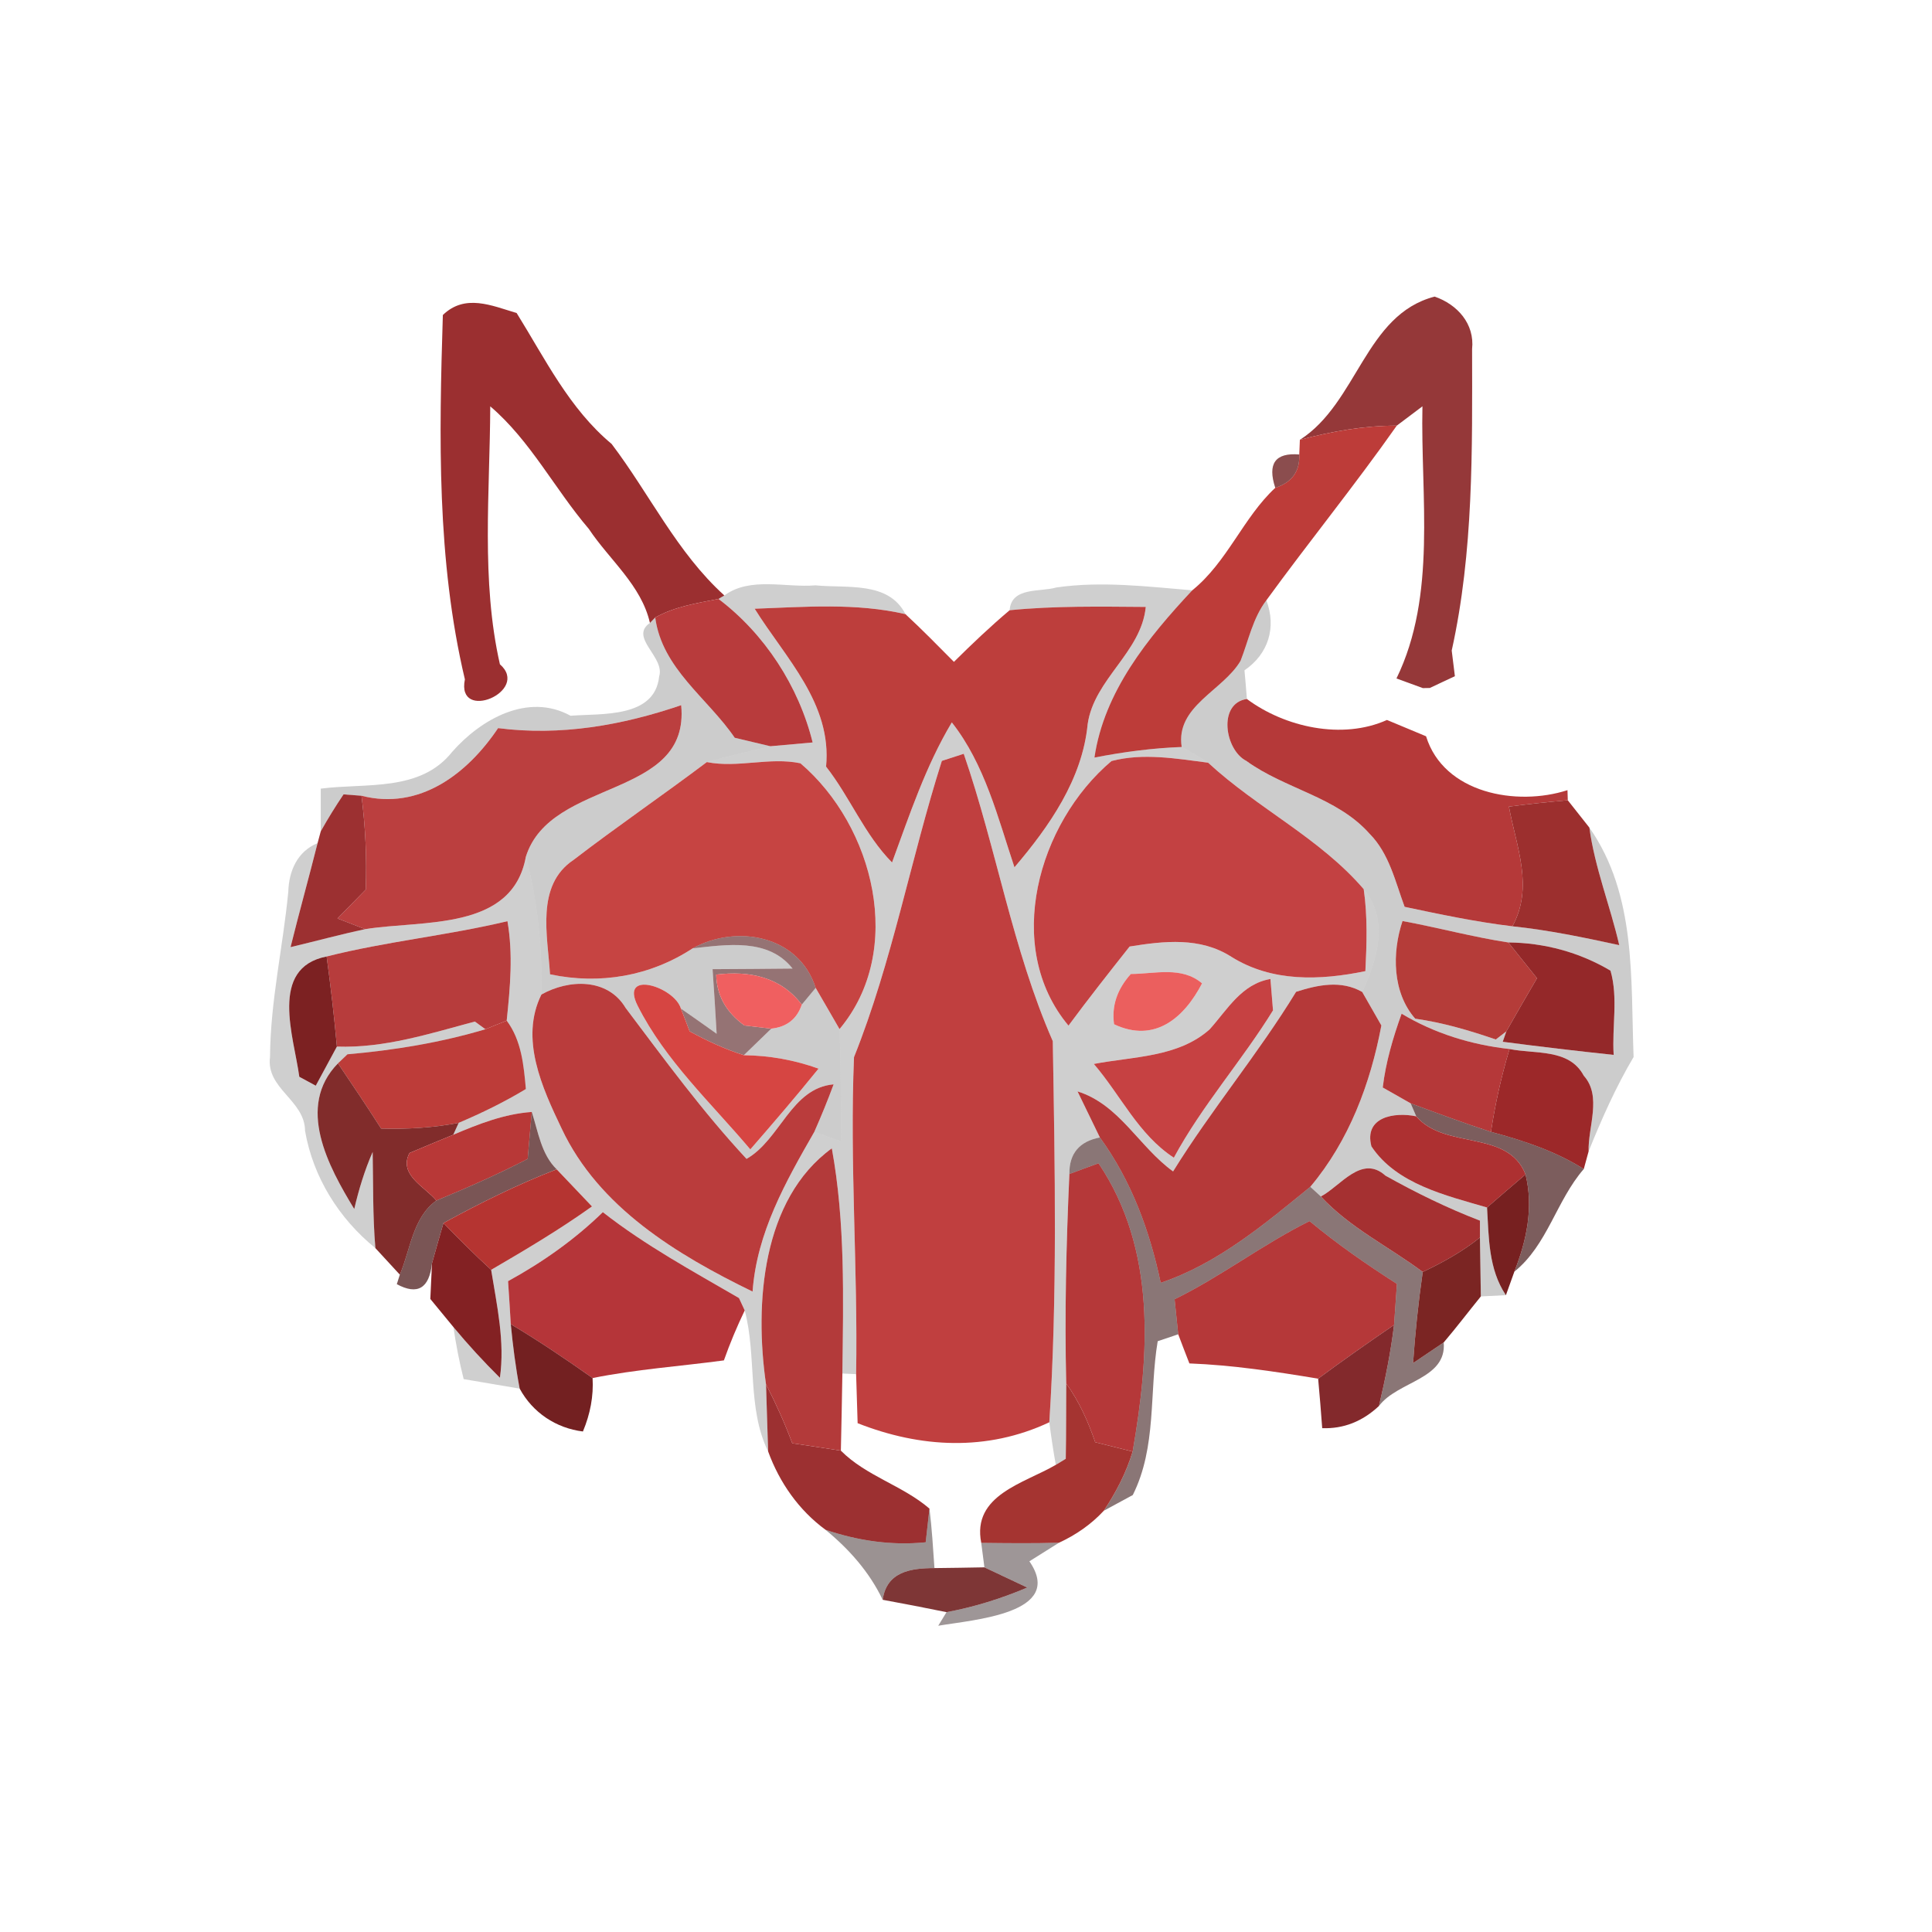 <svg xmlns="http://www.w3.org/2000/svg" width="128pt" height="128pt" viewBox="0 0 128 128"><path fill="#9b2f30" d="M29.34 20.87c1.47-1.42 3.22-.63 4.89-.13 1.89 3.04 3.49 6.34 6.29 8.67 2.52 3.32 4.33 7.2 7.47 10.04l-.39.23c-1.43.28-2.9.51-4.19 1.23l-.35.36c-.57-2.5-2.68-4.17-4.05-6.23-2.26-2.64-3.86-5.84-6.53-8.12-.02 5.67-.62 11.55.64 17.09 2.05 1.79-2.91 3.89-2.32 1-1.87-7.9-1.71-16.07-1.46-24.14z"/><path fill="#8f2c2d" d="M86.12 29.14c3.83-2.45 4.32-8.3 8.93-9.49 1.5.52 2.66 1.8 2.48 3.48.01 6.68.1 13.42-1.35 19.97l.21 1.7c-.42.2-1.25.58-1.66.78-.12 0-.35 0-.46.01l-1.75-.64c2.69-5.52 1.59-12.06 1.72-18.03-.42.32-1.28.96-1.7 1.28-2.18 0-4.32.38-6.42.94z" opacity=".94"/><g fill="#bd3c39"><path d="M86.12 29.14c2.1-.56 4.24-.94 6.42-.94-2.77 3.94-5.81 7.68-8.64 11.57-.9 1.18-1.18 2.66-1.71 4.01-1.17 1.99-4.32 3-3.9 5.71-1.94.07-3.88.33-5.78.7.64-4.37 3.55-7.95 6.48-11.08 2.32-1.87 3.39-4.84 5.5-6.79 1.11-.36 1.64-1.1 1.59-2.21l.04-.97zM33.57 67.62c.98 1.31 1.13 2.95 1.27 4.53-1.42.86-2.92 1.59-4.45 2.24-1.69.33-3.42.43-5.14.38-.93-1.45-1.89-2.89-2.86-4.32l.63-.6c3.09-.27 6.16-.77 9.14-1.66.35-.15 1.06-.43 1.41-.57z"/></g><path fill="#702425" d="M84.49 32.32c-.53-1.61 0-2.34 1.59-2.21.05 1.11-.48 1.85-1.59 2.21z" opacity=".81"/><path fill="#010000" d="M47.99 39.45c1.72-1.26 4.05-.5 6.04-.67 2.07.21 4.83-.3 5.96 1.91-3.28-.76-6.67-.48-9.99-.36 2.03 3.26 5.13 6.27 4.73 10.46 1.59 2.03 2.55 4.51 4.37 6.35 1.16-3.15 2.22-6.37 3.96-9.28 2.19 2.78 3.05 6.31 4.15 9.6 2.31-2.71 4.5-5.84 4.85-9.48.43-3 3.56-4.76 3.85-7.77-3.01-.02-6.02-.08-9.02.22.12-1.57 2.04-1.19 3.1-1.51 2.99-.43 6.01-.06 9 .19-2.93 3.13-5.84 6.71-6.48 11.08 1.9-.37 3.84-.63 5.78-.7.6.32 1.18.66 1.75 1.04-2.11-.27-4.3-.66-6.4-.11-4.87 4.11-7.2 12.33-2.85 17.53 1.31-1.77 2.68-3.51 4.05-5.24 2.29-.37 4.68-.64 6.74.68 2.7 1.69 5.88 1.57 8.88.95.09-1.81.15-3.63-.11-5.43 1.69 2.01.9 4.69-.1 6.81-1.4-.8-2.94-.47-4.38-.01-2.51 4.11-5.62 7.81-8.15 11.9-2.25-1.62-3.56-4.44-6.33-5.3.37.76 1.11 2.28 1.48 3.05-1.36.26-2.04 1.07-2.02 2.42-.21 4.62-.32 9.25-.21 13.88-.01 1.66 0 3.33-.03 4.99l-.66.4c-.17-.94-.31-1.88-.43-2.82.54-8.4.37-16.85.23-25.25-2.67-6.09-3.73-12.75-5.9-19.04-.36.12-1.09.35-1.45.47-2.07 6.51-3.28 13.29-5.82 19.63-.29 6.99.26 14 .14 21l-.91-.04c.06-4.98.2-10-.7-14.92-4.63 3.37-5.13 10.28-4.36 15.63.05 1.48.09 2.96.14 4.45-1.41-2.88-.74-6.29-1.55-9.34l-.38-.82c-3.08-1.79-6.21-3.49-9.02-5.69-1.87 1.82-4 3.32-6.28 4.57.05.71.14 2.14.18 2.85.14 1.43.32 2.86.59 4.27l-3.71-.63c-.29-1.14-.51-2.29-.68-3.45.97 1.17 2 2.29 3.08 3.36.34-2.4-.2-4.79-.58-7.15 2.28-1.33 4.54-2.67 6.68-4.2l-2.34-2.46c-1.03-1.01-1.22-2.49-1.65-3.8-1.83.13-3.53.8-5.2 1.51l.36-.79c1.53-.65 3.03-1.38 4.45-2.24-.14-1.58-.29-3.22-1.27-4.53.23-2.19.43-4.4.05-6.59-3.96.95-8.03 1.34-11.98 2.34-3.85.75-2.16 5.34-1.81 7.97l1.09.59c.35-.65 1.05-1.94 1.4-2.59 3.15.11 6.15-.86 9.14-1.66l.7.51c-2.98.89-6.05 1.39-9.14 1.66l-.63.6c-2.8 2.87-.63 6.84 1.08 9.65.3-1.29.69-2.57 1.22-3.78.04 2.12 0 4.25.18 6.37-2.41-1.95-4.13-4.7-4.66-7.77-.01-2.03-2.6-2.79-2.32-4.89.02-3.68.86-7.3 1.21-10.95.04-1.38.6-2.67 1.94-3.22-.58 2.3-1.22 4.59-1.79 6.89 1.65-.39 3.29-.84 4.94-1.19 3.81-.62 9.75.15 10.65-4.8.79 2.98 1.09 6.06 1.03 9.13-1.45 2.93.05 6.18 1.34 8.88 2.46 5.23 7.64 8.36 12.65 10.8.28-3.9 2.19-7.27 4.09-10.58.44.16 1.33.47 1.78.63-.03-2.48-.01-4.96-.11-7.44 4.37-5.21 2.29-13.45-2.59-17.61-2.04-.43-4.14.33-6.2-.08 1.39-.4 2.81-.69 4.21-1.05.7-.06 2.1-.19 2.8-.25-.92-3.72-3.18-7.2-6.24-9.51l.39-.23m26.93 25.08c-.91 1.01-1.28 2.12-1.11 3.33 2.69 1.27 4.64-.42 5.83-2.71-1.35-1.15-3.12-.63-4.72-.62m5.22 3.67c-2.09 1.86-5.07 1.79-7.67 2.29 1.78 2.07 2.95 4.68 5.3 6.21 1.87-3.46 4.51-6.42 6.57-9.76-.04-.52-.13-1.56-.17-2.08-1.92.33-2.85 2.03-4.03 3.34z" opacity=".19"/><path fill="#b83b3c" d="M43.41 40.91c1.29-.72 2.76-.95 4.19-1.23 3.06 2.31 5.32 5.79 6.24 9.51-.7.06-2.1.19-2.8.25l-2.36-.56c-1.81-2.65-4.81-4.57-5.27-7.97z"/><g fill="#010000"><path d="M82.19 43.78c.53-1.35.81-2.83 1.71-4.01.68 1.81.13 3.56-1.45 4.64.06.63.11 1.26.16 1.9-1.95.28-1.46 3.38-.04 4.1 2.57 1.87 6 2.38 8.17 4.83 1.3 1.31 1.7 3.17 2.32 4.84 2.36.5 4.73 1 7.14 1.29 2.39.25 4.74.74 7.08 1.25-.6-2.61-1.62-5.12-1.98-7.79 3.13 4.47 2.73 10.02 2.93 15.2-1.18 1.99-2.11 4.09-2.98 6.25-.05-1.61.9-3.65-.32-5.01-.97-1.82-3.22-1.42-4.92-1.77-2.52-.28-4.97-1.03-7.15-2.34-.57 1.59-1.05 3.21-1.25 4.89l1.85 1.05.37.86c-1.44-.3-3.48.03-2.97 1.99 1.66 2.5 4.93 3.25 7.66 4.05.12 1.99.09 4.08 1.25 5.81l-1.66.08-.06-3.9v-1.12c-2.16-.83-4.24-1.85-6.26-2.98-1.58-1.43-2.99.71-4.28 1.38l-.7-.64c2.56-3.04 3.98-6.82 4.71-10.69-.32-.55-.95-1.66-1.27-2.22 1-2.12 1.79-4.8.1-6.81-2.91-3.39-7.05-5.36-10.31-8.38-.57-.38-1.15-.72-1.75-1.04-.42-2.71 2.73-3.72 3.9-5.71m10.73 17.24c-.7 2.1-.68 4.73.84 6.47 1.83.26 3.6.78 5.34 1.38l.7-.54-.24.69c2.44.32 4.89.61 7.35.87-.12-1.85.31-3.78-.21-5.58-2.05-1.22-4.39-1.85-6.77-1.87-2.36-.36-4.67-.99-7.01-1.42zM43.06 41.27l.35-.36c.46 3.4 3.46 5.32 5.27 7.97l2.36.56c-1.4.36-2.82.65-4.21 1.05-2.92 2.2-5.94 4.26-8.83 6.48-2.53 1.69-1.71 5.04-1.56 7.58 3.29.7 6.63.13 9.45-1.72 2.25-.24 5.01-.7 6.62 1.34-1.77.02-3.53.03-5.3.04.1 1.43.19 2.85.27 4.28-.59-.42-1.77-1.26-2.37-1.67-.42-1.44-4.09-2.61-2.86-.18 1.83 3.63 4.87 6.44 7.46 9.51 1.53-1.76 3.05-3.53 4.52-5.35-1.59-.57-3.24-.87-4.95-.89.46-.44 1.37-1.32 1.82-1.76 1.03-.11 1.7-.64 2.02-1.59l.92-1.11c.39.68 1.19 2.04 1.58 2.73.1 2.48.08 4.96.11 7.44-.45-.16-1.34-.47-1.78-.63.46-1.04.89-2.09 1.28-3.15-2.82.25-3.52 3.65-5.77 4.94-2.92-3.14-5.44-6.59-8.01-10-1.19-2-3.77-1.91-5.58-.89.06-3.07-.24-6.15-1.03-9.13 1.65-5.25 10.9-3.78 10.29-10.04-3.93 1.34-7.99 2.05-12.13 1.52-2.02 3.01-5.19 5.47-9.05 4.48l-1.19-.09c-.54.8-1.04 1.61-1.51 2.45v-2.83c2.98-.39 6.59.24 8.71-2.44 1.9-2.16 5.02-3.94 7.84-2.39 2.06-.16 5.58.17 5.87-2.6.41-1.29-2.01-2.58-.61-3.55z" opacity=".2"/></g><path fill="#bd3e3c" d="M50 40.33c3.32-.12 6.71-.4 9.99.36 1.1 1.02 2.15 2.09 3.21 3.16 1.19-1.18 2.41-2.34 3.69-3.42 3-.3 6.01-.24 9.02-.22-.29 3.01-3.42 4.77-3.85 7.77-.35 3.64-2.54 6.77-4.85 9.48-1.1-3.29-1.96-6.82-4.15-9.6-1.74 2.91-2.8 6.13-3.96 9.28-1.82-1.84-2.78-4.32-4.37-6.35.4-4.19-2.7-7.2-4.73-10.46z"/><path fill="#972f2c" d="M94.27 45.59c.11-.01.34-.01.46-.01l-.46.01z" opacity=".92"/><path fill="#bb3f3f" d="M33 48.24c4.14.53 8.2-.18 12.13-1.52.61 6.26-8.64 4.79-10.29 10.04-.9 4.95-6.84 4.18-10.65 4.8-.45-.18-1.37-.53-1.83-.71.62-.64 1.24-1.27 1.87-1.91.08-2.08-.02-4.16-.28-6.22 3.86.99 7.03-1.47 9.05-4.48z"/><g fill="#b53939"><path d="M82.57 50.41c-1.42-.72-1.91-3.82.04-4.1 2.51 1.87 6.32 2.72 9.28 1.39l2.59 1.08c1.17 3.78 5.99 4.66 9.37 3.57l.02.67c-1.3.11-2.6.25-3.9.42.49 2.66 1.66 5.32.23 7.93-2.41-.29-4.78-.79-7.14-1.29-.62-1.67-1.02-3.53-2.32-4.84-2.17-2.45-5.6-2.96-8.17-4.83zM85.87 65.71c1.44-.46 2.98-.79 4.38.01.32.56.95 1.67 1.27 2.22-.73 3.87-2.15 7.65-4.71 10.69-3.04 2.48-6.14 5.09-9.91 6.36-.73-3.45-1.94-6.76-4.03-9.63-.37-.77-1.11-2.29-1.48-3.05 2.77.86 4.08 3.68 6.33 5.3 2.53-4.09 5.64-7.79 8.15-11.9z"/></g><path fill="#c03f3f" d="M62.4 50.41c.36-.12 1.09-.35 1.45-.47 2.17 6.29 3.23 12.95 5.9 19.04.14 8.4.31 16.85-.23 25.25-4.13 1.94-8.54 1.7-12.7.06-.03-.81-.07-2.43-.1-3.25.12-7-.43-14.01-.14-21 2.54-6.34 3.75-13.12 5.82-19.63z"/><path fill="#c34142" d="M73.64 50.42c2.1-.55 4.29-.16 6.4.11 3.26 3.02 7.4 4.99 10.31 8.38.26 1.8.2 3.62.11 5.43-3 .62-6.18.74-8.88-.95-2.06-1.32-4.45-1.05-6.74-.68-1.37 1.73-2.74 3.47-4.05 5.24-4.35-5.2-2.02-13.42 2.85-17.53z"/><path fill="#c64442" d="M38 56.97c2.89-2.22 5.91-4.28 8.83-6.48 2.06.41 4.16-.35 6.2.08 4.88 4.16 6.96 12.4 2.59 17.61-.39-.69-1.19-2.05-1.58-2.73-1.1-3.47-5.22-4.24-8.15-2.62-2.82 1.85-6.16 2.42-9.45 1.72-.15-2.54-.97-5.89 1.56-7.58z"/><g fill="#9c3031"><path d="M21.25 55.08c.47-.84.97-1.65 1.51-2.45l1.19.09c.26 2.06.36 4.14.28 6.22-.63.64-1.25 1.27-1.87 1.91.46.18 1.38.53 1.83.71-1.65.35-3.29.8-4.94 1.19.57-2.3 1.21-4.59 1.79-6.89l.21-.78zM50.75 91.71c.65 1.27 1.24 2.57 1.74 3.91 1.07.16 2.15.32 3.22.49 1.68 1.69 4.08 2.3 5.87 3.84-.06.56-.19 1.67-.25 2.23-2.25.23-4.5-.1-6.64-.83-1.77-1.3-3.05-3.13-3.8-5.19-.05-1.49-.09-2.97-.14-4.45z"/></g><path fill="#9c2f2e" d="M99.97 53.44c1.3-.17 2.6-.31 3.9-.42.36.45 1.07 1.36 1.43 1.81.36 2.67 1.38 5.18 1.98 7.79-2.34-.51-4.69-1-7.08-1.25 1.43-2.61.26-5.27-.23-7.93z"/><path fill="#b53c39" d="M92.92 61.02c2.34.43 4.65 1.06 7.01 1.42.63.79 1.26 1.57 1.9 2.37-.69 1.17-1.36 2.34-2.03 3.52l-.7.54c-1.74-.6-3.51-1.12-5.34-1.38-1.52-1.74-1.54-4.37-.84-6.47z"/><path fill="#b73c3c" d="M21.64 63.37c3.95-1 8.02-1.39 11.98-2.34.38 2.19.18 4.4-.05 6.59-.35.14-1.06.42-1.41.57l-.7-.51c-2.99.8-5.99 1.77-9.14 1.66-.18-2-.41-3.98-.68-5.97z"/><path fill="#531b1c" d="M45.89 62.83c2.93-1.62 7.05-.85 8.15 2.62l-.92 1.11c-1.4-1.84-3.46-2.26-5.67-1.99.03 1.37.65 2.49 1.87 3.37.44.05 1.33.16 1.78.21-.45.44-1.36 1.32-1.82 1.76-1.25-.4-2.44-.95-3.59-1.58-.14-.38-.43-1.13-.58-1.51.6.41 1.78 1.25 2.37 1.67-.08-1.43-.17-2.85-.27-4.28 1.77-.01 3.53-.02 5.3-.04-1.61-2.04-4.37-1.58-6.62-1.34z" opacity=".61"/><path fill="#942829" d="M99.93 62.44c2.38.02 4.72.65 6.77 1.87.52 1.8.09 3.73.21 5.58-2.46-.26-4.91-.55-7.35-.87l.24-.69c.67-1.18 1.34-2.35 2.03-3.52-.64-.8-1.27-1.58-1.9-2.37z"/><path fill="#7c2122" d="M19.83 71.34c-.35-2.63-2.04-7.22 1.81-7.97.27 1.99.5 3.97.68 5.97-.35.65-1.05 1.94-1.4 2.59l-1.09-.59z"/><path fill="#f05b5c" d="M47.45 64.57c2.21-.27 4.27.15 5.67 1.99-.32.95-.99 1.48-2.02 1.59-.45-.05-1.34-.16-1.78-.21-1.22-.88-1.84-2-1.87-3.37z" opacity=".97"/><path fill="#ea5554" d="M74.92 64.53c1.6-.01 3.37-.53 4.72.62-1.19 2.29-3.14 3.98-5.83 2.71-.17-1.21.2-2.32 1.11-3.33z" opacity=".94"/><path fill="#c64142" d="M80.14 68.2c1.18-1.31 2.11-3.01 4.03-3.34.04.52.13 1.56.17 2.08-2.06 3.34-4.7 6.3-6.57 9.76-2.35-1.53-3.52-4.14-5.3-6.21 2.6-.5 5.58-.43 7.67-2.29z"/><path fill="#ba3c3c" d="M35.87 65.89c1.81-1.02 4.39-1.11 5.58.89 2.57 3.41 5.09 6.86 8.01 10 2.25-1.29 2.95-4.69 5.77-4.94-.39 1.06-.82 2.11-1.28 3.15-1.9 3.31-3.81 6.68-4.09 10.58-5.01-2.44-10.19-5.57-12.65-10.8-1.29-2.7-2.79-5.95-1.34-8.88z"/><path fill="#d64542" d="M42.25 66.64c-1.23-2.43 2.44-1.26 2.86.18.15.38.44 1.13.58 1.51 1.15.63 2.34 1.18 3.59 1.58 1.71.02 3.36.32 4.95.89-1.47 1.82-2.99 3.59-4.52 5.35-2.59-3.07-5.63-5.88-7.46-9.51z"/><g fill="#b53839"><path d="M91.61 72.05c.2-1.68.68-3.3 1.25-4.89 2.18 1.31 4.63 2.06 7.15 2.34-.54 1.8-.95 3.63-1.23 5.49-1.79-.58-3.56-1.24-5.32-1.89l-1.85-1.05zM70.85 77.78c.48-.18 1.45-.54 1.93-.71 3.84 5.7 3.39 12.66 2.26 19.1-.62-.15-1.86-.47-2.48-.62-.47-1.38-1.07-2.71-1.92-3.89-.11-4.63 0-9.26.21-13.88zM77.82 86.08c3.1-1.52 5.85-3.65 8.94-5.18 1.83 1.52 3.79 2.88 5.79 4.16-.05.68-.14 2.04-.19 2.72-1.7 1.16-3.38 2.34-5.03 3.56-2.83-.47-5.67-.9-8.53-1.01-.19-.48-.56-1.45-.74-1.93l-.24-2.32z"/></g><path fill="#9c2829" d="M100.01 69.5c1.7.35 3.95-.05 4.92 1.77 1.22 1.36.27 3.4.32 5.01l-.32 1.17c-1.89-1.19-4.01-1.89-6.15-2.46.28-1.86.69-3.69 1.23-5.49z"/><path fill="#7b2221" d="M23.47 80.1c-1.71-2.81-3.88-6.78-1.08-9.65.97 1.43 1.93 2.87 2.86 4.32 1.72.05 3.45-.05 5.14-.38l-.36.79c-.97.4-1.94.8-2.9 1.21-.75 1.45 1.03 2.24 1.78 3.15-1.57 1.13-1.71 3.24-2.42 4.91-.4-.44-1.21-1.32-1.62-1.76-.18-2.12-.14-4.25-.18-6.37-.53 1.21-.92 2.49-1.22 3.78z" opacity=".95"/><path fill="#401212" d="M93.46 73.1c1.76.65 3.53 1.31 5.32 1.89 2.14.57 4.26 1.27 6.15 2.46-1.83 2.11-2.4 5.03-4.6 6.8.81-2.06 1.28-4.24.74-6.44-1.17-3-5.33-1.61-7.24-3.85l-.37-.86z" opacity=".68"/><path fill="#b83837" d="M30.03 75.18c1.67-.71 3.37-1.38 5.2-1.51-.07.78-.2 2.34-.27 3.11-1.97 1.02-4 1.91-6.05 2.76-.75-.91-2.53-1.7-1.78-3.15.96-.41 1.93-.81 2.9-1.21z"/><path fill="#471414" d="M35.23 73.67c.43 1.31.62 2.79 1.65 3.8-2.58 1-5.07 2.23-7.5 3.56-.26.89-.51 1.78-.76 2.67-.18 1.66-.96 2.12-2.33 1.38l.2-.63c.71-1.67.85-3.78 2.42-4.91 2.05-.85 4.08-1.74 6.05-2.76.07-.77.2-2.33.27-3.11z" opacity=".72"/><path fill="#ad3031" d="M90.86 75.95c-.51-1.96 1.53-2.29 2.97-1.99 1.91 2.24 6.07.85 7.24 3.85-.86.73-1.71 1.46-2.55 2.19-2.73-.8-6-1.55-7.66-4.05z"/><path fill="#320f0f" d="M70.85 77.78c-.02-1.35.66-2.16 2.02-2.42 2.09 2.87 3.3 6.18 4.03 9.63 3.77-1.27 6.87-3.88 9.91-6.36l.7.64c1.93 2.08 4.5 3.32 6.75 5-.29 2.01-.5 4.02-.64 6.04.51-.34 1.53-1.03 2.03-1.37.21 2.45-3.06 2.56-4.29 4.21.42-1.78.78-3.56 1-5.37.05-.68.14-2.04.19-2.72-2-1.28-3.96-2.64-5.79-4.16-3.09 1.53-5.84 3.66-8.94 5.18l.24 2.32-1.36.46c-.57 3.41-.05 6.99-1.65 10.19l-1.92 1.04c.81-1.22 1.49-2.52 1.91-3.92 1.13-6.44 1.58-13.4-2.26-19.1-.48.17-1.45.53-1.93.71z" opacity=".57"/><path fill="#b33a3a" d="M50.75 91.71c-.77-5.35-.27-12.26 4.36-15.63.9 4.92.76 9.94.7 14.92-.03 1.7-.06 3.4-.1 5.11-1.07-.17-2.15-.33-3.22-.49-.5-1.34-1.09-2.64-1.74-3.91z"/><path fill="#b53431" d="M29.38 81.03c2.43-1.33 4.92-2.56 7.5-3.56l2.34 2.46c-2.14 1.53-4.4 2.87-6.68 4.2-1.09-1-2.14-2.04-3.16-3.1z"/><path fill="#a53031" d="M87.51 79.27c1.29-.67 2.7-2.81 4.28-1.38 2.02 1.13 4.1 2.15 6.26 2.98v1.12c-1.16.93-2.46 1.65-3.79 2.28-2.25-1.68-4.82-2.92-6.75-5z"/><path fill="#772020" d="M98.52 80c.84-.73 1.69-1.46 2.55-2.19.54 2.2.07 4.38-.74 6.44l-.56 1.56c-1.16-1.73-1.13-3.82-1.25-5.81z"/><path fill="#832123" d="M28.62 83.7c.25-.89.5-1.78.76-2.67 1.02 1.06 2.07 2.1 3.16 3.1.38 2.36.92 4.75.58 7.15-1.08-1.07-2.11-2.19-3.08-3.36-.38-.47-1.15-1.4-1.53-1.86.03-.59.08-1.77.11-2.36z"/><path fill="#b53539" d="M33.66 84.88c2.28-1.25 4.41-2.75 6.28-4.57 2.81 2.2 5.94 3.9 9.02 5.69l.38.82c-.52 1.08-.98 2.18-1.38 3.31-2.9.39-5.83.59-8.7 1.17-1.77-1.25-3.56-2.46-5.42-3.57-.04-.71-.13-2.14-.18-2.85z"/><path fill="#78211f" d="M94.26 84.27c1.33-.63 2.63-1.35 3.79-2.28l.06 3.9c-.82 1.01-1.61 2.05-2.46 3.05-.5.34-1.52 1.03-2.03 1.37.14-2.02.35-4.03.64-6.04z" opacity=".98"/><path fill="#732021" d="M33.84 87.73c1.86 1.11 3.65 2.32 5.42 3.57.07 1.19-.15 2.37-.64 3.54-1.78-.22-3.33-1.25-4.19-2.84-.27-1.41-.45-2.84-.59-4.27z"/><path fill="#812528" d="M87.33 91.34c1.65-1.22 3.33-2.4 5.03-3.56-.22 1.81-.58 3.59-1 5.37-1.1 1.03-2.35 1.52-3.76 1.47-.08-1.1-.17-2.19-.27-3.28z" opacity=".98"/><path fill="#a53431" d="M70.64 91.66c.85 1.18 1.45 2.51 1.92 3.89.62.15 1.86.47 2.48.62-.42 1.4-1.1 2.7-1.91 3.92-.83.9-1.86 1.61-2.97 2.12-1.72.05-3.43.03-5.15.01-.63-3.18 2.86-3.95 4.94-5.17l.66-.4c.03-1.66.02-3.33.03-4.99z"/><path fill="#1c0809" d="M61.58 99.95c.16 1.31.24 2.63.33 3.94-1.58 0-3.17.24-3.43 2.1-.88-1.84-2.22-3.35-3.79-4.64 2.14.73 4.39 1.06 6.64.83.06-.56.19-1.67.25-2.23z" opacity=".44"/><path fill="#190708" d="M65.01 102.22c1.72.02 3.43.04 5.15-.01-.65.41-1.31.82-1.96 1.23 2.39 3.47-3.73 3.87-6.04 4.27l.55-.9c1.84-.34 3.63-.9 5.35-1.63-.71-.33-2.13-1-2.84-1.34-.05-.4-.16-1.21-.21-1.62z" opacity=".42"/><path fill="#712223" d="M58.48 105.99c.26-1.86 1.85-2.1 3.43-2.1.83-.01 2.48-.03 3.31-.05.71.34 2.13 1.01 2.84 1.34-1.72.73-3.51 1.29-5.35 1.63-1.41-.29-2.82-.56-4.23-.82z" opacity=".91"/></svg>